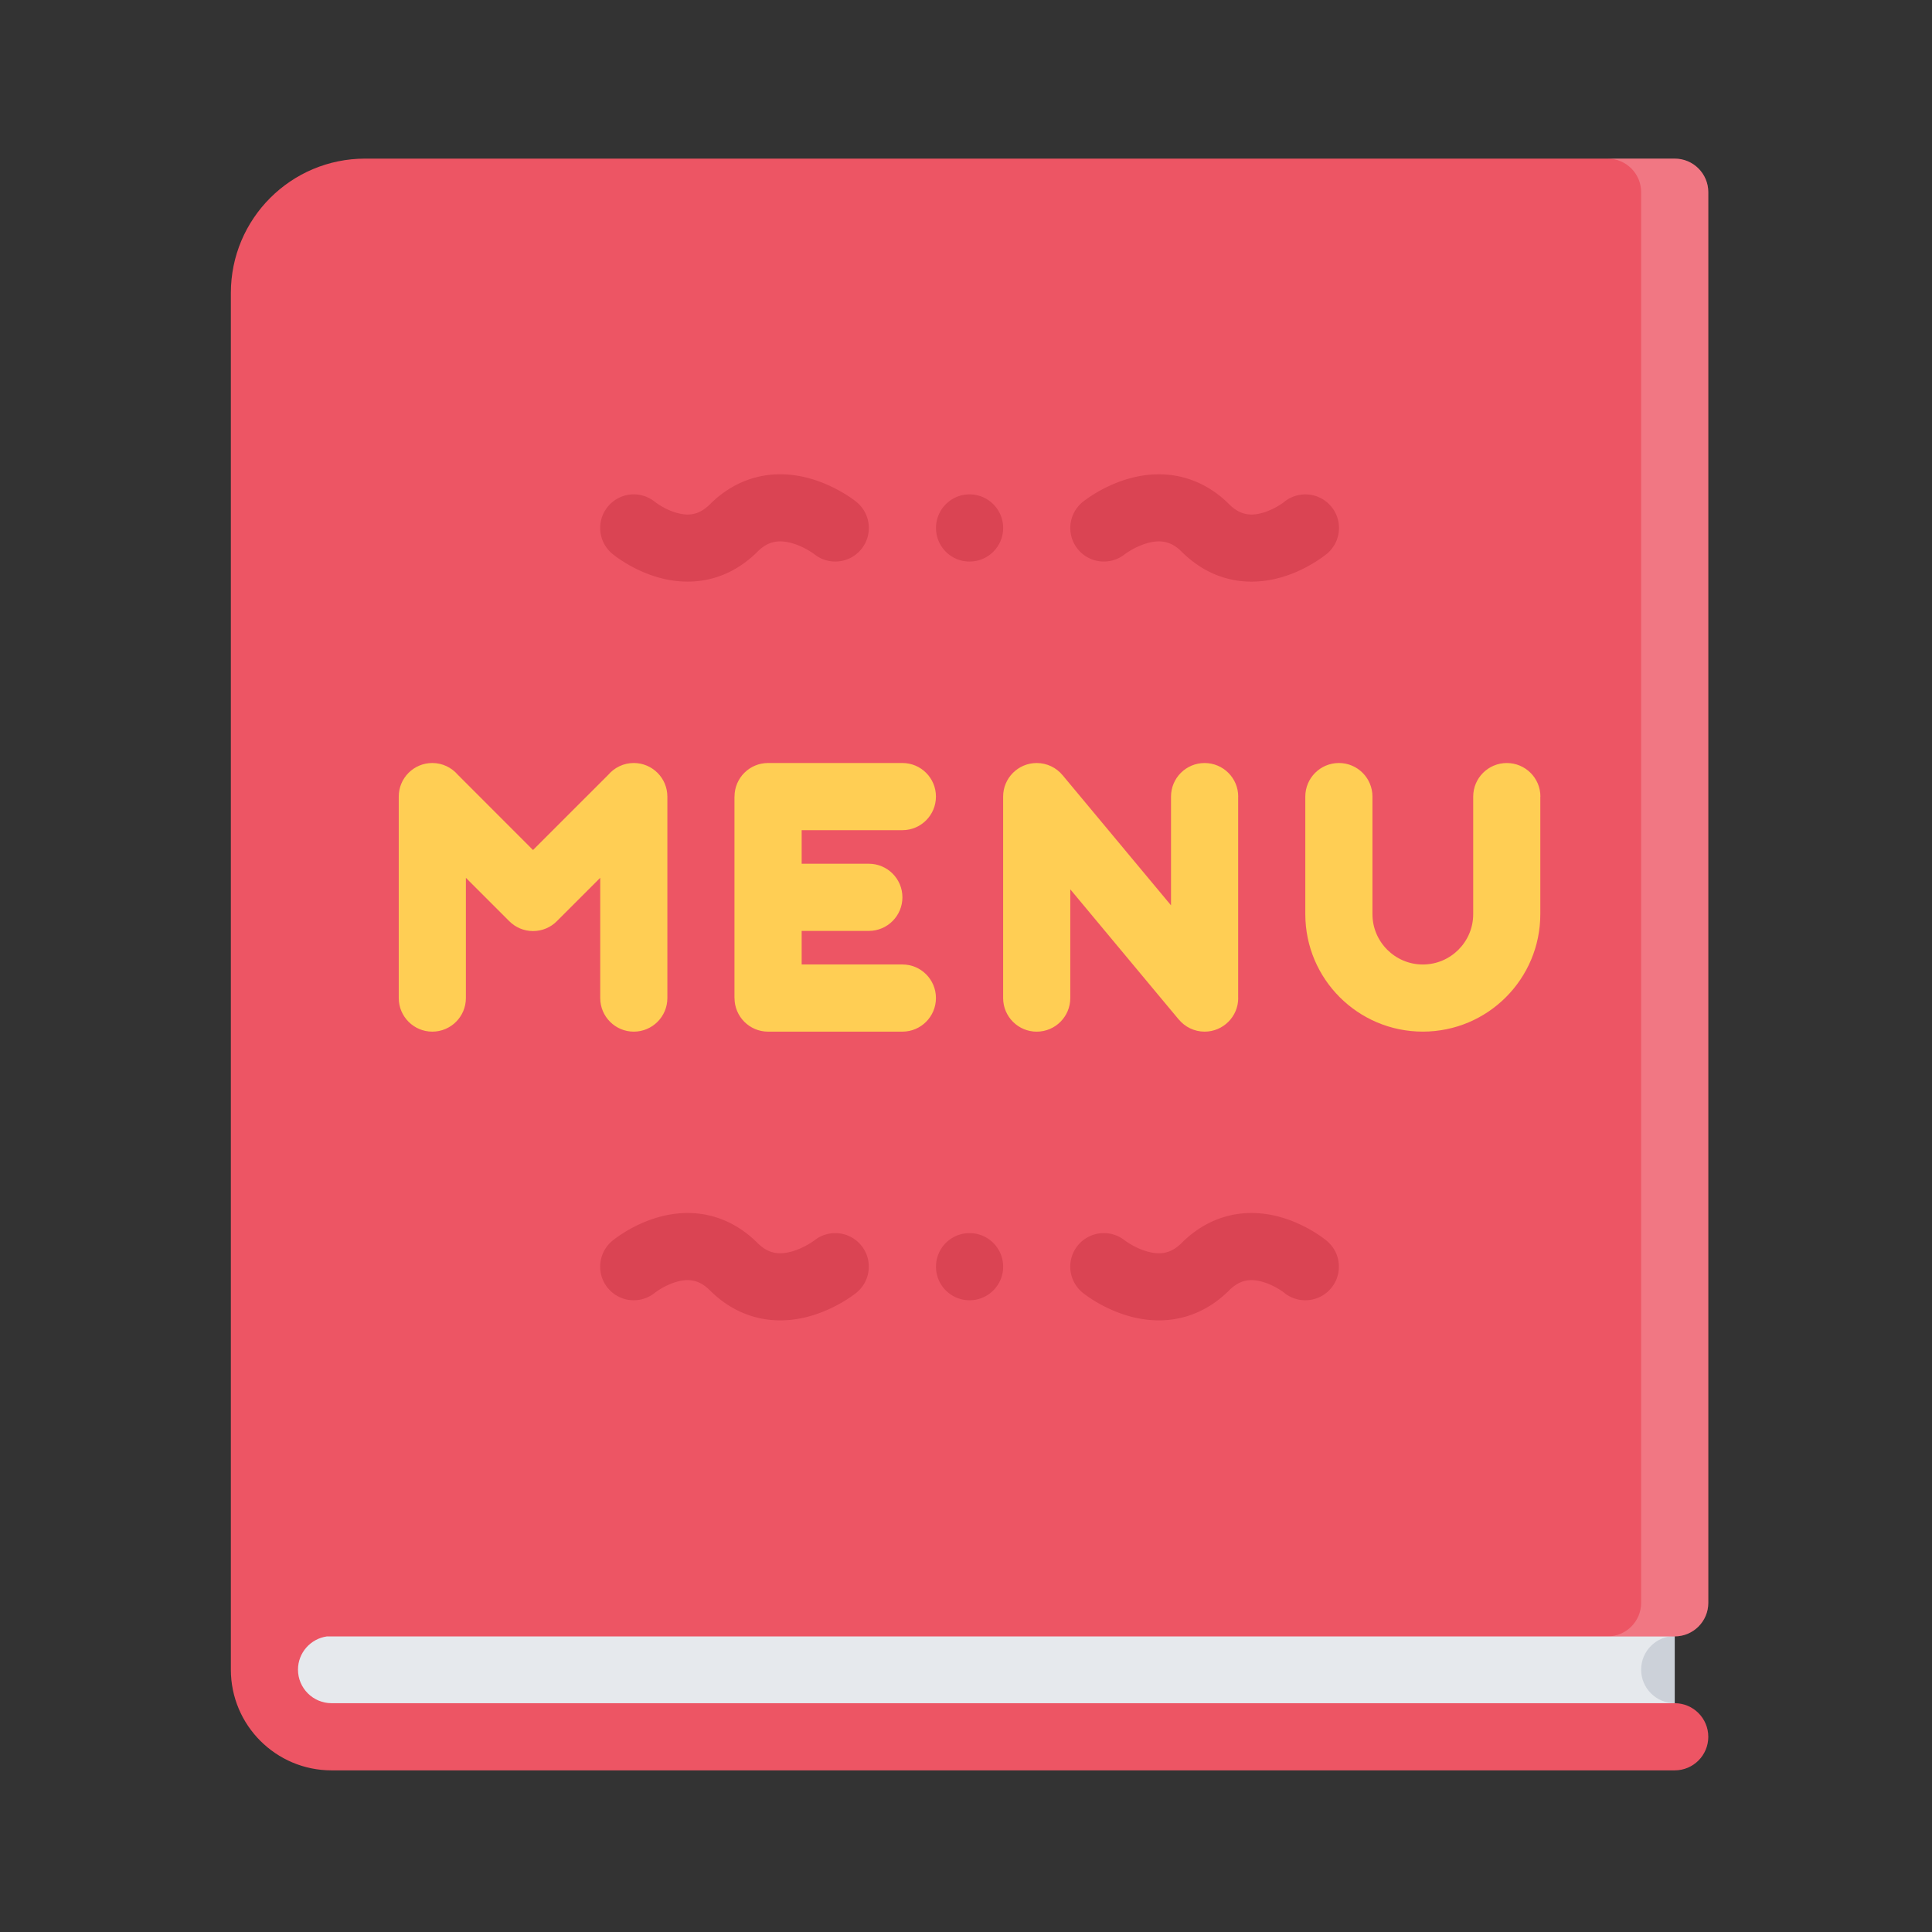 <?xml version="1.0" standalone="no"?><!DOCTYPE svg PUBLIC "-//W3C//DTD SVG 1.1//EN" "http://www.w3.org/Graphics/SVG/1.1/DTD/svg11.dtd"><svg t="1628133443368" class="icon" viewBox="0 0 1024 1024" version="1.1" xmlns="http://www.w3.org/2000/svg" p-id="5811" xmlns:xlink="http://www.w3.org/1999/xlink" width="64" height="64"><rect x="0" y="0" width="1024" height="1024" fill="#333333" stroke="none"/><defs><style type="text/css"></style></defs><path d="M147.36 844.9h740.27v73.41H147.36z" fill="#E6E9ED" p-id="5812"></path><path d="M869.84 884.94c0 9.83 7.95 17.79 17.78 17.79v-35.59c-9.82 0.01-17.78 7.97-17.78 17.8z" fill="#CCD1D9" p-id="5813"></path><path d="M173.3 867.33h714.33c9.83 0 17.81-7.96 17.81-17.79V101.86c0-9.83-7.98-17.79-17.81-17.79h-694.1c-39.31 0-71.17 31.87-71.17 71.18V884.94c0 29.49 23.91 53.39 53.39 53.39h711.87c9.83 0 17.81-7.96 17.81-17.79 0-9.83-7.98-17.81-17.81-17.81H175.75c-9.83 0-17.81-7.98-17.81-17.79 0-8.98 6.7-16.41 15.36-17.61z" fill="#ED5564" p-id="5814"></path><path d="M887.62 84.06h-35.59c9.83 0 17.81 7.96 17.81 17.79v747.68c0 9.83-7.98 17.79-17.81 17.79h35.59c9.83 0 17.81-7.96 17.81-17.79V101.86c0-9.83-7.98-17.8-17.81-17.8z" fill="#FFFFFF" opacity=".2" p-id="5815"></path><path d="M513.88 653.58c-9.83 0-17.78 7.96-17.78 17.79-0.03 9.83 7.95 17.79 17.78 17.79 9.83 0 17.81-7.96 17.81-17.79 0-9.83-7.98-17.79-17.81-17.79zM442.68 653.58c-4.22 0-8.11 1.47-11.16 3.95v-0.01c-0.05 0.04-5.16 3.88-11.63 5.73-7.59 2.18-13.09 0.84-18.43-4.48-14.52-14.46-33.37-19.24-53.08-13.47-13.22 3.87-22.58 11.33-23.78 12.32 0 0.01-0.03 0.02-0.03 0.02 0 0.01-0.03 0.03-0.03 0.03a17.764 17.764 0 0 0-6.44 13.7c0 9.83 7.98 17.79 17.78 17.79 4.33 0 8.29-1.54 11.37-4.09 0.05-0.03 4.9-3.79 11.11-5.61 7.27-2.13 12.65-0.78 17.96 4.51 10.5 10.45 23.33 15.85 37.2 15.85 5.27 0 10.69-0.78 16.19-2.36 13.5-3.87 23.1-11.39 24.14-12.24 4.04-3.27 6.62-8.25 6.62-13.86 0.02-9.82-7.93-17.78-17.79-17.78zM703.2 657.67h0.03l-0.03-0.01c-0.03-0.01-0.03-0.02-0.05-0.04-1.22-1.02-10.56-8.45-23.75-12.32-19.73-5.77-38.58-0.99-53.08 13.47-5.19 5.15-10.48 6.56-17.7 4.69-6.99-1.8-12.44-6-12.49-6.04l0.1 0.09v0.01a17.687 17.687 0 0 0-11.16-3.95c-9.83 0-17.81 7.96-17.81 17.79 0 5.61 2.61 10.58 6.65 13.86h-0.02c1.07 0.85 10.64 8.37 24.14 12.24 5.5 1.58 10.92 2.36 16.19 2.36 13.87 0 26.72-5.4 37.2-15.85 5.14-5.12 10.3-6.53 17.21-4.72 6.73 1.76 11.94 5.88 11.99 5.92l-0.08-0.05c3.08 2.53 7.01 4.04 11.31 4.04 9.83 0 17.78-7.96 17.78-17.79 0.01-5.51-2.49-10.44-6.43-13.7z m-22.71 27.4c0 0.01 0.03 0.01 0.03 0.01l-0.03-0.01zM513.88 262.03c-9.83 0-17.78 7.98-17.78 17.81 0 9.83 7.95 17.79 17.78 17.79 9.83 0 17.81-7.96 17.81-17.79 0-9.83-7.98-17.81-17.81-17.81zM585.08 297.63c4.22 0 8.11-1.49 11.16-3.95v0.01c0.05-0.04 5.16-3.88 11.63-5.75 7.59-2.18 13.11-0.83 18.46 4.5 10.48 10.45 23.26 15.85 36.97 15.85 5.27 0 10.64-0.8 16.11-2.38 13.22-3.87 22.55-11.34 23.78-12.33 0 0 0-0.01 0.03-0.02l0.03-0.01c3.91-3.27 6.44-8.2 6.44-13.7 0-9.83-7.98-17.81-17.81-17.81-4.33 0-8.29 1.54-11.37 4.09-0.02 0.04-4.9 3.79-11.11 5.62-7.27 2.13-12.64 0.77-17.96-4.52-14.47-14.42-33.45-19.2-53.39-13.48-13.51 3.87-23.07 11.39-24.12 12.24-4.04 3.27-6.65 8.25-6.65 13.86-0.01 9.82 7.97 17.78 17.8 17.78zM453.87 265.98c-1.04-0.85-10.64-8.37-24.14-12.24-19.94-5.74-38.9-0.94-53.39 13.48-5.14 5.12-10.3 6.55-17.21 4.73-6.7-1.76-11.91-5.88-11.97-5.92l0.05 0.05c-3.08-2.53-7.01-4.06-11.29-4.06-9.83 0-17.81 7.98-17.81 17.81 0 5.5 2.5 10.43 6.44 13.7 0 0 0.03 0.01 0.03 0.03 0 0 0 0.01 0.03 0.01 1.17 0.98 10.53 8.45 23.78 12.33 5.45 1.59 10.85 2.38 16.08 2.38 13.74 0 26.49-5.4 37-15.85 5.16-5.16 10.45-6.56 17.7-4.69 6.99 1.8 12.41 5.98 12.46 6.04l-0.1-0.09v-0.01c3.05 2.46 6.93 3.95 11.16 3.95 9.86 0 17.81-7.96 17.81-17.79-0.01-5.61-2.59-10.59-6.63-13.86z m-106.63 0.13l0.03 0.01-0.03-0.01z" fill="#DA4453" p-id="5816"></path><path d="M335.9 404.41c-5.4 0-10.22 2.42-13.48 6.22l-39.91 39.9-39.86-39.89c-3.29-3.81-8.11-6.23-13.53-6.23-9.8 0-17.78 7.96-17.78 17.79v106.78c0 9.83 7.98 17.81 17.78 17.81 9.86 0 17.81-7.98 17.81-17.81v-63.72l23.02 23.01c3.21 3.22 7.66 5.21 12.57 5.21 4.93 0 9.39-1.99 12.59-5.21l23.02-23.01v63.72c0 9.83 7.98 17.81 17.78 17.81 9.86 0 17.81-7.98 17.81-17.81V422.21c-0.02-9.83-7.97-17.8-17.82-17.8zM656.28 422.21c0-9.83-7.98-17.79-17.81-17.79-9.83 0-17.81 7.96-17.81 17.79v57.63l-57.51-69.02c-3.26-3.91-8.18-6.4-13.69-6.4-9.8 0-17.78 7.96-17.78 17.79v106.78c0 9.83 7.98 17.81 17.78 17.81 9.86 0 17.81-7.98 17.81-17.81v-57.63l57.51 69.02h0.03c3.26 3.91 8.16 6.41 13.66 6.41 9.83 0 17.81-7.98 17.81-17.81l-0.03-0.01V422.23c0-0.01 0.03-0.01 0.03-0.02zM816.45 422.21c0-9.83-7.98-17.79-17.81-17.79-9.83 0-17.81 7.96-17.81 17.79v62.29c0 14.72-11.97 26.7-26.7 26.7-14.7 0-26.7-11.98-26.7-26.7v-62.27-0.01c0-9.84-7.95-17.81-17.78-17.81-9.83 0-17.81 7.96-17.81 17.79v62.29c0 34.4 27.89 62.29 62.28 62.29 34.41 0 62.28-27.89 62.28-62.29v-62.27c0.03 0 0.05 0 0.05-0.01zM478.29 440.01c9.83 0 17.78-7.98 17.78-17.81 0-9.83-7.95-17.79-17.78-17.79h-71.2c-9.83 0-17.78 7.96-17.78 17.79h-0.03v106.78h0.03c0 9.83 7.95 17.81 17.78 17.81h71.2c9.83 0 17.78-7.98 17.78-17.81 0-9.83-7.95-17.79-17.78-17.79H424.9V493.4h35.59c9.83 0 17.81-7.98 17.81-17.81s-7.98-17.79-17.81-17.79H424.9v-17.79h53.39z" fill="#FFCE54" p-id="5817"></path></svg>